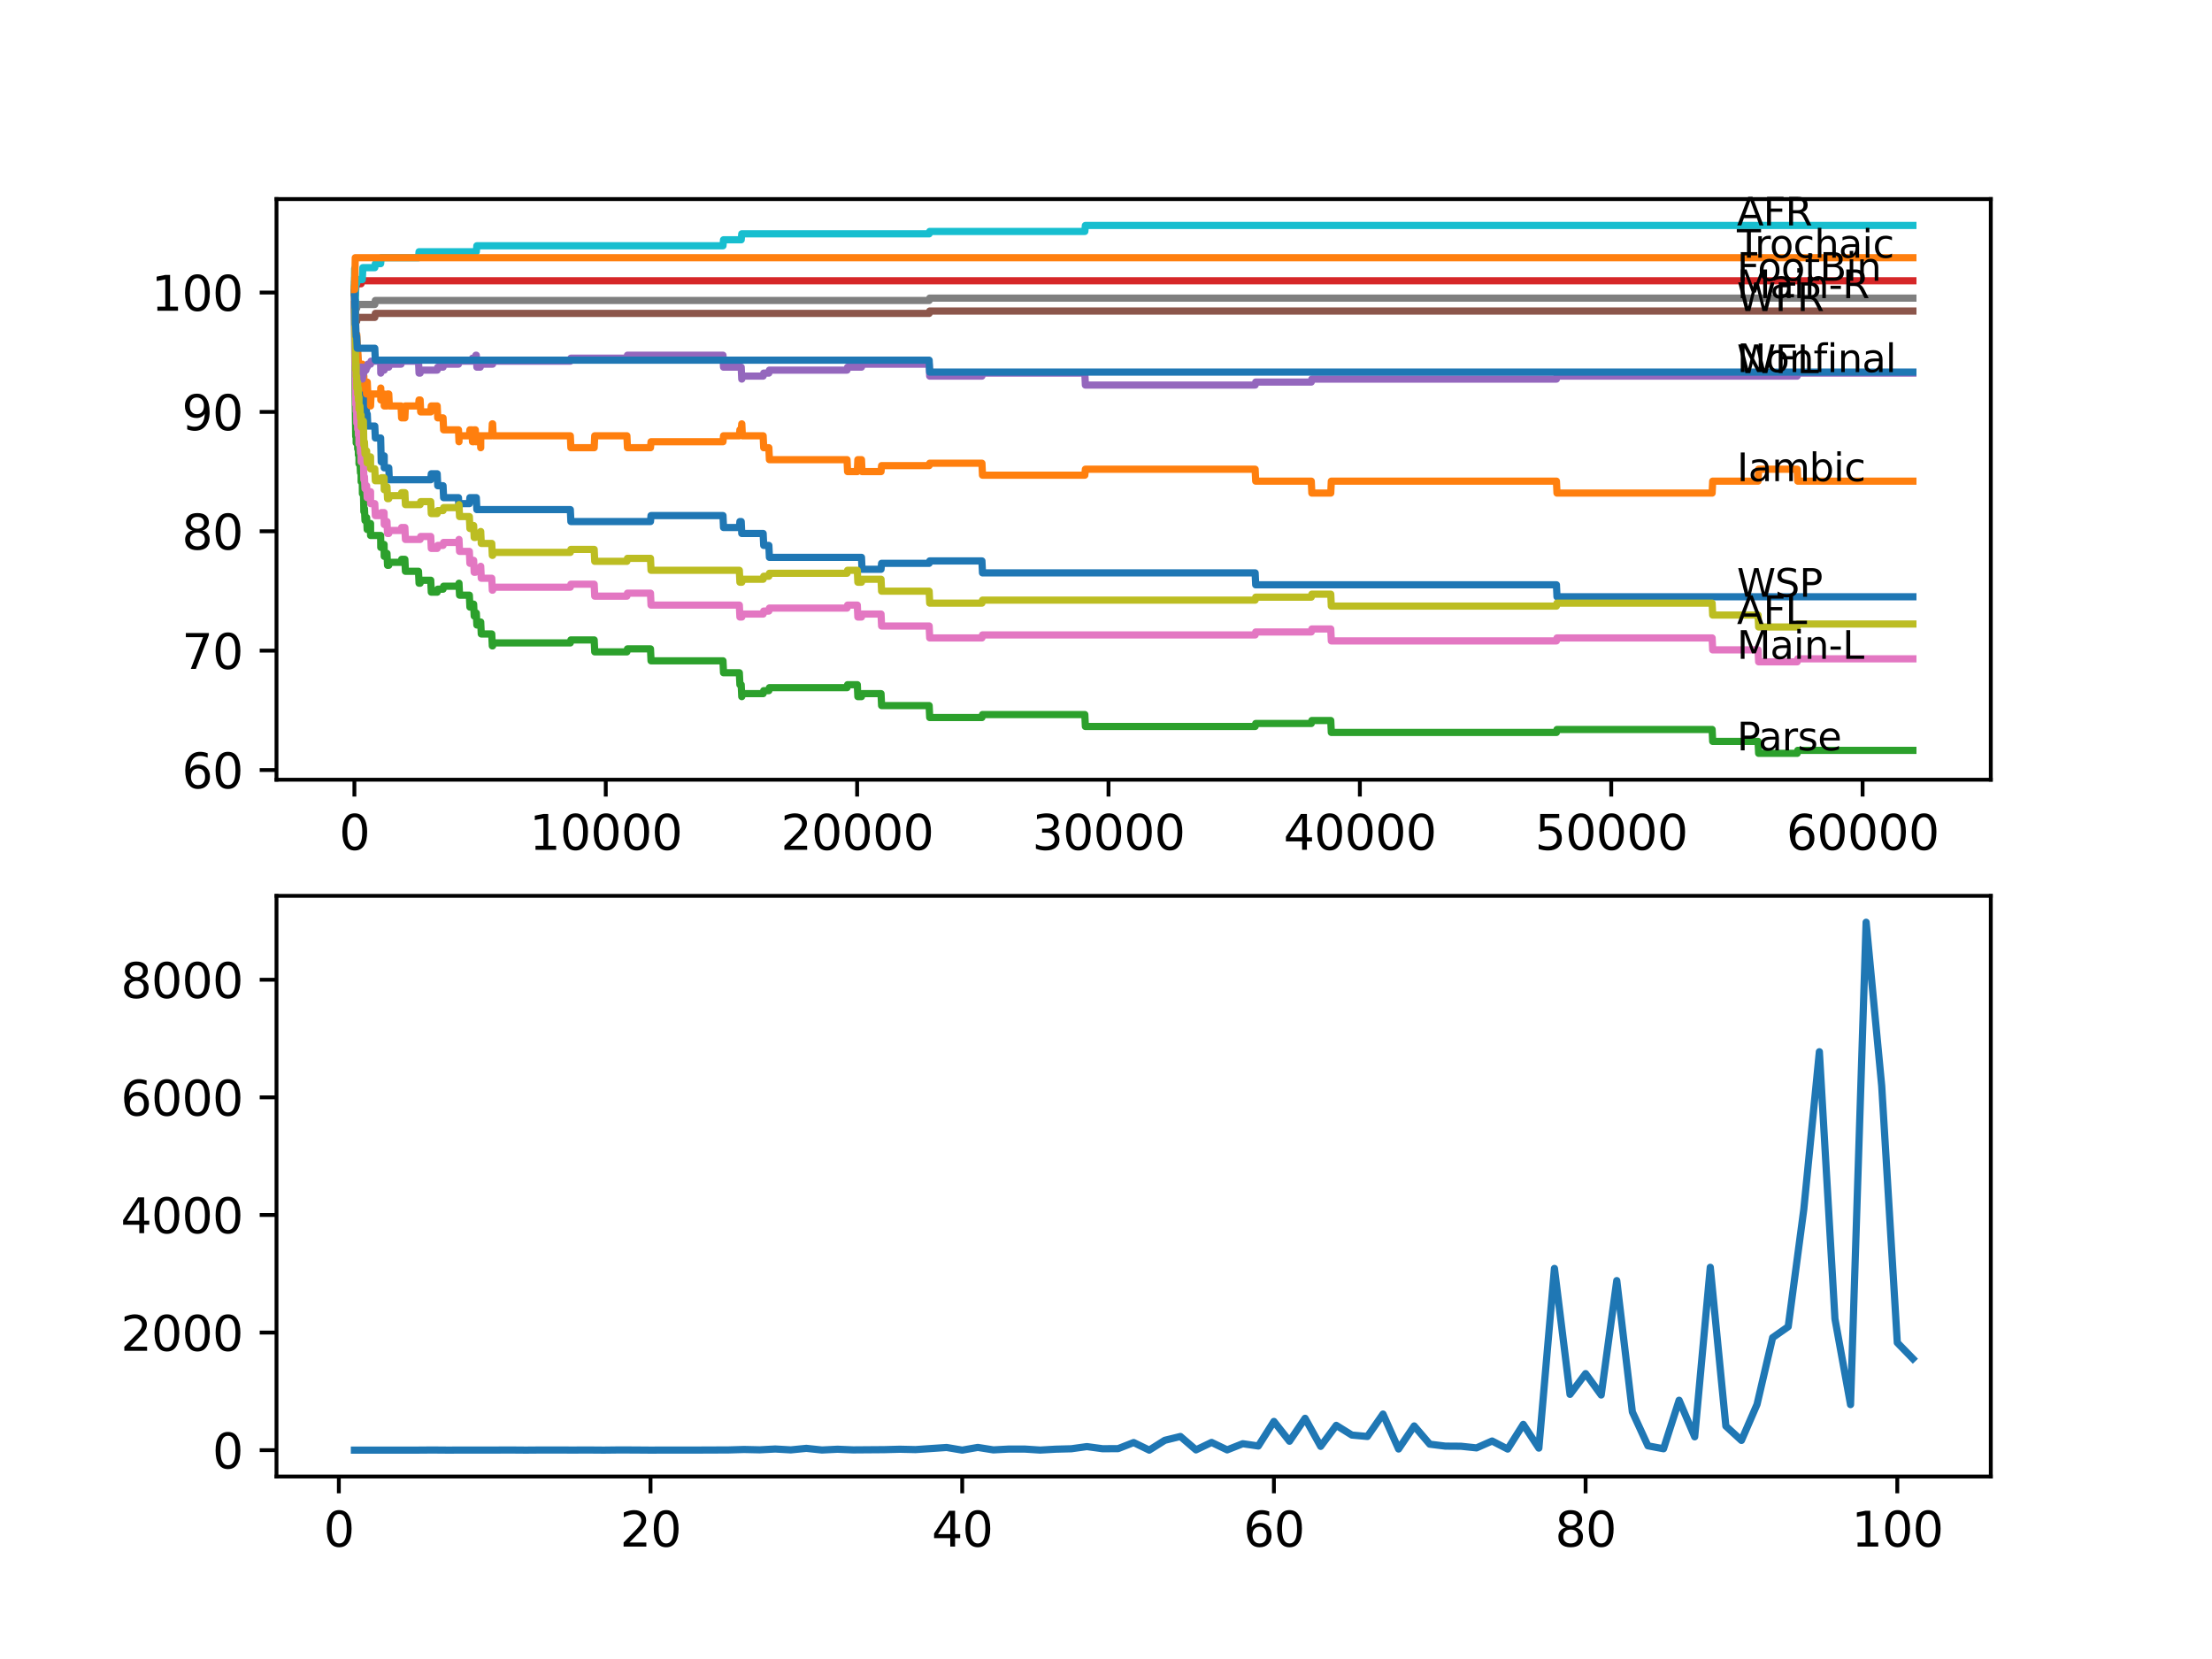<?xml version="1.0" encoding="utf-8" standalone="no"?>
<!DOCTYPE svg PUBLIC "-//W3C//DTD SVG 1.1//EN"
  "http://www.w3.org/Graphics/SVG/1.1/DTD/svg11.dtd">
<svg xmlns:xlink="http://www.w3.org/1999/xlink" width="460.8pt" height="345.6pt" viewBox="0 0 460.8 345.6" xmlns="http://www.w3.org/2000/svg" version="1.1">
 <defs>
  <style type="text/css">*{stroke-linejoin: round; stroke-linecap: butt}</style>
 </defs>
 <g id="figure_1">
  <g id="patch_1">
   <path d="M 0 345.6 
L 460.8 345.6 
L 460.8 0 
L 0 0 
z
" style="fill: #ffffff"/>
  </g>
  <g id="axes_1">
   <g id="patch_2">
    <path d="M 57.6 162.432 
L 414.72 162.432 
L 414.72 41.472 
L 57.6 41.472 
z
" style="fill: #ffffff"/>
   </g>
   <g id="matplotlib.axis_1">
    <g id="xtick_1">
     <g id="line2d_1">
      <defs>
       <path id="m75dd6806e8" d="M 0 0 
L 0 3.5 
" style="stroke: #000000; stroke-width: 0.8"/>
      </defs>
      <g>
       <use xlink:href="#m75dd6806e8" x="73.827" y="162.432" style="stroke: #000000; stroke-width: 0.8"/>
      </g>
     </g>
     <g id="text_1">
      <!-- 0 -->
      <g transform="translate(70.646 177.03)scale(0.1 -0.1)">
       <defs>
        <path id="DejaVuSans-30" d="M 2034 4250 
Q 1547 4250 1301 3770 
Q 1056 3291 1056 2328 
Q 1056 1369 1301 889 
Q 1547 409 2034 409 
Q 2525 409 2770 889 
Q 3016 1369 3016 2328 
Q 3016 3291 2770 3770 
Q 2525 4250 2034 4250 
z
M 2034 4750 
Q 2819 4750 3233 4129 
Q 3647 3509 3647 2328 
Q 3647 1150 3233 529 
Q 2819 -91 2034 -91 
Q 1250 -91 836 529 
Q 422 1150 422 2328 
Q 422 3509 836 4129 
Q 1250 4750 2034 4750 
z
" transform="scale(0.016)"/>
       </defs>
       <use xlink:href="#DejaVuSans-30"/>
      </g>
     </g>
    </g>
    <g id="xtick_2">
     <g id="line2d_2">
      <g>
       <use xlink:href="#m75dd6806e8" x="126.192" y="162.432" style="stroke: #000000; stroke-width: 0.8"/>
      </g>
     </g>
     <g id="text_2">
      <!-- 10000 -->
      <g transform="translate(110.286 177.03)scale(0.1 -0.1)">
       <defs>
        <path id="DejaVuSans-31" d="M 794 531 
L 1825 531 
L 1825 4091 
L 703 3866 
L 703 4441 
L 1819 4666 
L 2450 4666 
L 2450 531 
L 3481 531 
L 3481 0 
L 794 0 
L 794 531 
z
" transform="scale(0.016)"/>
       </defs>
       <use xlink:href="#DejaVuSans-31"/>
       <use xlink:href="#DejaVuSans-30" x="63.623"/>
       <use xlink:href="#DejaVuSans-30" x="127.246"/>
       <use xlink:href="#DejaVuSans-30" x="190.869"/>
       <use xlink:href="#DejaVuSans-30" x="254.492"/>
      </g>
     </g>
    </g>
    <g id="xtick_3">
     <g id="line2d_3">
      <g>
       <use xlink:href="#m75dd6806e8" x="178.556" y="162.432" style="stroke: #000000; stroke-width: 0.8"/>
      </g>
     </g>
     <g id="text_3">
      <!-- 20000 -->
      <g transform="translate(162.65 177.03)scale(0.1 -0.1)">
       <defs>
        <path id="DejaVuSans-32" d="M 1228 531 
L 3431 531 
L 3431 0 
L 469 0 
L 469 531 
Q 828 903 1448 1529 
Q 2069 2156 2228 2338 
Q 2531 2678 2651 2914 
Q 2772 3150 2772 3378 
Q 2772 3750 2511 3984 
Q 2250 4219 1831 4219 
Q 1534 4219 1204 4116 
Q 875 4013 500 3803 
L 500 4441 
Q 881 4594 1212 4672 
Q 1544 4750 1819 4750 
Q 2544 4750 2975 4387 
Q 3406 4025 3406 3419 
Q 3406 3131 3298 2873 
Q 3191 2616 2906 2266 
Q 2828 2175 2409 1742 
Q 1991 1309 1228 531 
z
" transform="scale(0.016)"/>
       </defs>
       <use xlink:href="#DejaVuSans-32"/>
       <use xlink:href="#DejaVuSans-30" x="63.623"/>
       <use xlink:href="#DejaVuSans-30" x="127.246"/>
       <use xlink:href="#DejaVuSans-30" x="190.869"/>
       <use xlink:href="#DejaVuSans-30" x="254.492"/>
      </g>
     </g>
    </g>
    <g id="xtick_4">
     <g id="line2d_4">
      <g>
       <use xlink:href="#m75dd6806e8" x="230.921" y="162.432" style="stroke: #000000; stroke-width: 0.8"/>
      </g>
     </g>
     <g id="text_4">
      <!-- 30000 -->
      <g transform="translate(215.015 177.03)scale(0.1 -0.1)">
       <defs>
        <path id="DejaVuSans-33" d="M 2597 2516 
Q 3050 2419 3304 2112 
Q 3559 1806 3559 1356 
Q 3559 666 3084 287 
Q 2609 -91 1734 -91 
Q 1441 -91 1130 -33 
Q 819 25 488 141 
L 488 750 
Q 750 597 1062 519 
Q 1375 441 1716 441 
Q 2309 441 2620 675 
Q 2931 909 2931 1356 
Q 2931 1769 2642 2001 
Q 2353 2234 1838 2234 
L 1294 2234 
L 1294 2753 
L 1863 2753 
Q 2328 2753 2575 2939 
Q 2822 3125 2822 3475 
Q 2822 3834 2567 4026 
Q 2313 4219 1838 4219 
Q 1578 4219 1281 4162 
Q 984 4106 628 3988 
L 628 4550 
Q 988 4650 1302 4700 
Q 1616 4750 1894 4750 
Q 2613 4750 3031 4423 
Q 3450 4097 3450 3541 
Q 3450 3153 3228 2886 
Q 3006 2619 2597 2516 
z
" transform="scale(0.016)"/>
       </defs>
       <use xlink:href="#DejaVuSans-33"/>
       <use xlink:href="#DejaVuSans-30" x="63.623"/>
       <use xlink:href="#DejaVuSans-30" x="127.246"/>
       <use xlink:href="#DejaVuSans-30" x="190.869"/>
       <use xlink:href="#DejaVuSans-30" x="254.492"/>
      </g>
     </g>
    </g>
    <g id="xtick_5">
     <g id="line2d_5">
      <g>
       <use xlink:href="#m75dd6806e8" x="283.285" y="162.432" style="stroke: #000000; stroke-width: 0.8"/>
      </g>
     </g>
     <g id="text_5">
      <!-- 40000 -->
      <g transform="translate(267.379 177.03)scale(0.1 -0.1)">
       <defs>
        <path id="DejaVuSans-34" d="M 2419 4116 
L 825 1625 
L 2419 1625 
L 2419 4116 
z
M 2253 4666 
L 3047 4666 
L 3047 1625 
L 3713 1625 
L 3713 1100 
L 3047 1100 
L 3047 0 
L 2419 0 
L 2419 1100 
L 313 1100 
L 313 1709 
L 2253 4666 
z
" transform="scale(0.016)"/>
       </defs>
       <use xlink:href="#DejaVuSans-34"/>
       <use xlink:href="#DejaVuSans-30" x="63.623"/>
       <use xlink:href="#DejaVuSans-30" x="127.246"/>
       <use xlink:href="#DejaVuSans-30" x="190.869"/>
       <use xlink:href="#DejaVuSans-30" x="254.492"/>
      </g>
     </g>
    </g>
    <g id="xtick_6">
     <g id="line2d_6">
      <g>
       <use xlink:href="#m75dd6806e8" x="335.65" y="162.432" style="stroke: #000000; stroke-width: 0.8"/>
      </g>
     </g>
     <g id="text_6">
      <!-- 50000 -->
      <g transform="translate(319.744 177.03)scale(0.1 -0.1)">
       <defs>
        <path id="DejaVuSans-35" d="M 691 4666 
L 3169 4666 
L 3169 4134 
L 1269 4134 
L 1269 2991 
Q 1406 3038 1543 3061 
Q 1681 3084 1819 3084 
Q 2600 3084 3056 2656 
Q 3513 2228 3513 1497 
Q 3513 744 3044 326 
Q 2575 -91 1722 -91 
Q 1428 -91 1123 -41 
Q 819 9 494 109 
L 494 744 
Q 775 591 1075 516 
Q 1375 441 1709 441 
Q 2250 441 2565 725 
Q 2881 1009 2881 1497 
Q 2881 1984 2565 2268 
Q 2250 2553 1709 2553 
Q 1456 2553 1204 2497 
Q 953 2441 691 2322 
L 691 4666 
z
" transform="scale(0.016)"/>
       </defs>
       <use xlink:href="#DejaVuSans-35"/>
       <use xlink:href="#DejaVuSans-30" x="63.623"/>
       <use xlink:href="#DejaVuSans-30" x="127.246"/>
       <use xlink:href="#DejaVuSans-30" x="190.869"/>
       <use xlink:href="#DejaVuSans-30" x="254.492"/>
      </g>
     </g>
    </g>
    <g id="xtick_7">
     <g id="line2d_7">
      <g>
       <use xlink:href="#m75dd6806e8" x="388.014" y="162.432" style="stroke: #000000; stroke-width: 0.8"/>
      </g>
     </g>
     <g id="text_7">
      <!-- 60000 -->
      <g transform="translate(372.108 177.03)scale(0.1 -0.1)">
       <defs>
        <path id="DejaVuSans-36" d="M 2113 2584 
Q 1688 2584 1439 2293 
Q 1191 2003 1191 1497 
Q 1191 994 1439 701 
Q 1688 409 2113 409 
Q 2538 409 2786 701 
Q 3034 994 3034 1497 
Q 3034 2003 2786 2293 
Q 2538 2584 2113 2584 
z
M 3366 4563 
L 3366 3988 
Q 3128 4100 2886 4159 
Q 2644 4219 2406 4219 
Q 1781 4219 1451 3797 
Q 1122 3375 1075 2522 
Q 1259 2794 1537 2939 
Q 1816 3084 2150 3084 
Q 2853 3084 3261 2657 
Q 3669 2231 3669 1497 
Q 3669 778 3244 343 
Q 2819 -91 2113 -91 
Q 1303 -91 875 529 
Q 447 1150 447 2328 
Q 447 3434 972 4092 
Q 1497 4750 2381 4750 
Q 2619 4750 2861 4703 
Q 3103 4656 3366 4563 
z
" transform="scale(0.016)"/>
       </defs>
       <use xlink:href="#DejaVuSans-36"/>
       <use xlink:href="#DejaVuSans-30" x="63.623"/>
       <use xlink:href="#DejaVuSans-30" x="127.246"/>
       <use xlink:href="#DejaVuSans-30" x="190.869"/>
       <use xlink:href="#DejaVuSans-30" x="254.492"/>
      </g>
     </g>
    </g>
   </g>
   <g id="matplotlib.axis_2">
    <g id="ytick_1">
     <g id="line2d_8">
      <defs>
       <path id="m0b09f6dbe3" d="M 0 0 
L -3.5 0 
" style="stroke: #000000; stroke-width: 0.8"/>
      </defs>
      <g>
       <use xlink:href="#m0b09f6dbe3" x="57.6" y="160.416" style="stroke: #000000; stroke-width: 0.8"/>
      </g>
     </g>
     <g id="text_8">
      <!-- 60 -->
      <g transform="translate(37.875 164.215)scale(0.1 -0.1)">
       <use xlink:href="#DejaVuSans-36"/>
       <use xlink:href="#DejaVuSans-30" x="63.623"/>
      </g>
     </g>
    </g>
    <g id="ytick_2">
     <g id="line2d_9">
      <g>
       <use xlink:href="#m0b09f6dbe3" x="57.6" y="135.546" style="stroke: #000000; stroke-width: 0.8"/>
      </g>
     </g>
     <g id="text_9">
      <!-- 70 -->
      <g transform="translate(37.875 139.345)scale(0.1 -0.1)">
       <defs>
        <path id="DejaVuSans-37" d="M 525 4666 
L 3525 4666 
L 3525 4397 
L 1831 0 
L 1172 0 
L 2766 4134 
L 525 4134 
L 525 4666 
z
" transform="scale(0.016)"/>
       </defs>
       <use xlink:href="#DejaVuSans-37"/>
       <use xlink:href="#DejaVuSans-30" x="63.623"/>
      </g>
     </g>
    </g>
    <g id="ytick_3">
     <g id="line2d_10">
      <g>
       <use xlink:href="#m0b09f6dbe3" x="57.6" y="110.677" style="stroke: #000000; stroke-width: 0.8"/>
      </g>
     </g>
     <g id="text_10">
      <!-- 80 -->
      <g transform="translate(37.875 114.476)scale(0.1 -0.1)">
       <defs>
        <path id="DejaVuSans-38" d="M 2034 2216 
Q 1584 2216 1326 1975 
Q 1069 1734 1069 1313 
Q 1069 891 1326 650 
Q 1584 409 2034 409 
Q 2484 409 2743 651 
Q 3003 894 3003 1313 
Q 3003 1734 2745 1975 
Q 2488 2216 2034 2216 
z
M 1403 2484 
Q 997 2584 770 2862 
Q 544 3141 544 3541 
Q 544 4100 942 4425 
Q 1341 4750 2034 4750 
Q 2731 4750 3128 4425 
Q 3525 4100 3525 3541 
Q 3525 3141 3298 2862 
Q 3072 2584 2669 2484 
Q 3125 2378 3379 2068 
Q 3634 1759 3634 1313 
Q 3634 634 3220 271 
Q 2806 -91 2034 -91 
Q 1263 -91 848 271 
Q 434 634 434 1313 
Q 434 1759 690 2068 
Q 947 2378 1403 2484 
z
M 1172 3481 
Q 1172 3119 1398 2916 
Q 1625 2713 2034 2713 
Q 2441 2713 2670 2916 
Q 2900 3119 2900 3481 
Q 2900 3844 2670 4047 
Q 2441 4250 2034 4250 
Q 1625 4250 1398 4047 
Q 1172 3844 1172 3481 
z
" transform="scale(0.016)"/>
       </defs>
       <use xlink:href="#DejaVuSans-38"/>
       <use xlink:href="#DejaVuSans-30" x="63.623"/>
      </g>
     </g>
    </g>
    <g id="ytick_4">
     <g id="line2d_11">
      <g>
       <use xlink:href="#m0b09f6dbe3" x="57.6" y="85.808" style="stroke: #000000; stroke-width: 0.8"/>
      </g>
     </g>
     <g id="text_11">
      <!-- 90 -->
      <g transform="translate(37.875 89.607)scale(0.1 -0.1)">
       <defs>
        <path id="DejaVuSans-39" d="M 703 97 
L 703 672 
Q 941 559 1184 500 
Q 1428 441 1663 441 
Q 2288 441 2617 861 
Q 2947 1281 2994 2138 
Q 2813 1869 2534 1725 
Q 2256 1581 1919 1581 
Q 1219 1581 811 2004 
Q 403 2428 403 3163 
Q 403 3881 828 4315 
Q 1253 4750 1959 4750 
Q 2769 4750 3195 4129 
Q 3622 3509 3622 2328 
Q 3622 1225 3098 567 
Q 2575 -91 1691 -91 
Q 1453 -91 1209 -44 
Q 966 3 703 97 
z
M 1959 2075 
Q 2384 2075 2632 2365 
Q 2881 2656 2881 3163 
Q 2881 3666 2632 3958 
Q 2384 4250 1959 4250 
Q 1534 4250 1286 3958 
Q 1038 3666 1038 3163 
Q 1038 2656 1286 2365 
Q 1534 2075 1959 2075 
z
" transform="scale(0.016)"/>
       </defs>
       <use xlink:href="#DejaVuSans-39"/>
       <use xlink:href="#DejaVuSans-30" x="63.623"/>
      </g>
     </g>
    </g>
    <g id="ytick_5">
     <g id="line2d_12">
      <g>
       <use xlink:href="#m0b09f6dbe3" x="57.6" y="60.938" style="stroke: #000000; stroke-width: 0.8"/>
      </g>
     </g>
     <g id="text_12">
      <!-- 100 -->
      <g transform="translate(31.512 64.738)scale(0.1 -0.1)">
       <use xlink:href="#DejaVuSans-31"/>
       <use xlink:href="#DejaVuSans-30" x="63.623"/>
       <use xlink:href="#DejaVuSans-30" x="127.246"/>
      </g>
     </g>
    </g>
   </g>
   <g id="line2d_13">
    <path d="M 73.833 60.938 
L 73.964 71.508 
L 73.969 71.508 
L 74.011 69.85 
L 74.016 72.337 
L 74.063 71.839 
L 74.1 74.326 
L 74.178 73.829 
L 74.487 73.829 
L 74.602 76.316 
L 74.697 76.316 
L 74.781 78.803 
L 74.807 77.559 
L 74.833 77.559 
L 74.948 80.046 
L 75.472 80.046 
L 75.592 85.02 
L 75.697 85.02 
L 75.796 82.533 
L 75.807 85.02 
L 75.922 85.02 
L 76.037 83.777 
L 76.241 83.777 
L 76.357 86.264 
L 76.509 86.264 
L 76.624 88.751 
L 78.074 88.751 
L 78.189 91.237 
L 79.294 91.237 
L 79.415 96.211 
L 80.012 96.211 
L 80.038 94.968 
L 80.043 97.455 
L 80.116 97.455 
L 80.986 97.455 
L 81.101 99.942 
L 89.731 99.942 
L 89.846 98.698 
L 91.076 98.698 
L 91.192 101.185 
L 92.296 101.185 
L 92.412 103.672 
L 95.512 103.672 
L 95.616 106.159 
L 95.622 104.916 
L 97.774 104.916 
L 97.889 103.672 
L 99.224 103.672 
L 99.339 106.159 
L 118.809 106.159 
L 118.924 108.646 
L 135.508 108.646 
L 135.623 107.403 
L 150.61 107.403 
L 150.725 109.889 
L 154.018 109.889 
L 154.134 108.646 
L 154.406 108.646 
L 154.521 111.133 
L 158.977 111.133 
L 159.093 113.62 
L 160.166 113.62 
L 160.281 116.107 
L 179.462 116.107 
L 179.578 118.594 
L 183.536 118.594 
L 183.652 117.35 
L 193.559 117.35 
L 193.674 116.853 
L 204.555 116.853 
L 204.671 119.34 
L 261.47 119.34 
L 261.586 121.827 
L 324.234 121.827 
L 324.35 124.314 
L 398.487 124.314 
L 398.487 124.314 
" clip-path="url(#p35d073f933)" style="fill: none; stroke: #1f77b4; stroke-width: 1.5; stroke-linecap: square"/>
   </g>
   <g id="line2d_14">
    <path d="M 73.833 60.938 
L 73.838 60.938 
L 73.885 57.83 
L 73.932 62.804 
L 73.943 62.804 
L 74.063 67.777 
L 74.079 67.777 
L 74.1 67.156 
L 74.105 69.643 
L 74.163 69.643 
L 74.194 72.13 
L 74.273 69.643 
L 74.325 69.643 
L 74.44 72.13 
L 74.487 72.13 
L 74.602 74.617 
L 74.613 74.617 
L 74.728 77.103 
L 74.781 77.103 
L 74.833 75.86 
L 74.838 78.347 
L 74.885 78.347 
L 74.98 78.347 
L 75.095 75.86 
L 75.22 75.86 
L 75.226 78.347 
L 75.33 75.86 
L 75.498 75.86 
L 75.618 80.834 
L 75.697 80.834 
L 75.796 78.347 
L 75.807 80.834 
L 75.922 80.834 
L 76.037 79.59 
L 76.241 79.59 
L 76.357 82.077 
L 76.372 82.077 
L 76.488 79.59 
L 76.509 79.59 
L 76.624 82.077 
L 77.189 82.077 
L 77.195 84.564 
L 77.299 82.077 
L 79.294 82.077 
L 79.321 80.834 
L 79.326 83.321 
L 79.399 83.321 
L 80.012 83.321 
L 80.038 82.077 
L 80.043 84.564 
L 80.116 84.564 
L 80.614 84.564 
L 80.729 82.077 
L 80.986 82.077 
L 81.101 84.564 
L 83.546 84.564 
L 83.662 87.051 
L 84.342 87.051 
L 84.457 84.564 
L 87.18 84.564 
L 87.296 83.321 
L 87.521 83.321 
L 87.636 85.808 
L 89.731 85.808 
L 89.846 84.564 
L 91.076 84.564 
L 91.192 87.051 
L 92.296 87.051 
L 92.412 89.538 
L 95.512 89.538 
L 95.616 92.025 
L 95.622 90.782 
L 97.774 90.782 
L 97.889 89.538 
L 98.308 89.538 
L 98.423 92.025 
L 98.669 92.025 
L 98.784 89.538 
L 99.02 89.538 
L 99.135 92.025 
L 99.224 92.025 
L 99.339 90.782 
L 100.041 90.782 
L 100.141 93.268 
L 100.151 90.782 
L 102.439 90.782 
L 102.555 88.295 
L 102.623 88.295 
L 102.738 90.782 
L 118.809 90.782 
L 118.924 93.268 
L 123.778 93.268 
L 123.893 90.782 
L 130.596 90.782 
L 130.711 93.268 
L 135.508 93.268 
L 135.623 92.025 
L 150.61 92.025 
L 150.725 90.782 
L 154.018 90.782 
L 154.134 89.538 
L 154.406 89.538 
L 154.521 88.295 
L 154.532 88.295 
L 154.647 90.782 
L 158.977 90.782 
L 159.093 93.268 
L 160.166 93.268 
L 160.281 95.755 
L 176.451 95.755 
L 176.567 98.242 
L 178.593 98.242 
L 178.708 95.755 
L 179.462 95.755 
L 179.578 98.242 
L 183.536 98.242 
L 183.652 96.999 
L 193.559 96.999 
L 193.674 96.501 
L 204.555 96.501 
L 204.671 98.988 
L 225.988 98.988 
L 226.103 97.745 
L 261.47 97.745 
L 261.586 100.232 
L 273.163 100.232 
L 273.279 102.719 
L 277.222 102.719 
L 277.337 100.232 
L 324.234 100.232 
L 324.35 102.719 
L 356.669 102.719 
L 356.784 100.232 
L 366.241 100.232 
L 366.356 97.745 
L 374.389 97.745 
L 374.504 100.232 
L 398.487 100.232 
L 398.487 100.232 
" clip-path="url(#p35d073f933)" style="fill: none; stroke: #ff7f0e; stroke-width: 1.5; stroke-linecap: square"/>
   </g>
   <g id="line2d_15">
    <path d="M 73.833 63.425 
L 73.979 82.699 
L 73.985 82.699 
L 74.1 90.906 
L 74.11 90.409 
L 74.163 90.409 
L 74.194 89.787 
L 74.199 92.274 
L 74.257 92.274 
L 74.325 92.274 
L 74.44 91.652 
L 74.487 91.652 
L 74.503 91.03 
L 74.508 93.517 
L 74.582 93.517 
L 74.587 93.517 
L 74.65 92.274 
L 74.655 94.761 
L 74.686 94.761 
L 74.697 94.761 
L 74.781 94.139 
L 74.786 96.626 
L 74.791 96.626 
L 74.833 96.626 
L 74.948 96.004 
L 74.98 96.004 
L 75.095 98.491 
L 75.22 98.491 
L 75.226 97.869 
L 75.231 100.356 
L 75.315 100.356 
L 75.472 100.356 
L 75.498 102.843 
L 75.582 102.221 
L 75.597 102.221 
L 75.697 101.6 
L 75.796 106.574 
L 75.812 105.952 
L 75.922 105.952 
L 76.037 108.439 
L 76.241 108.439 
L 76.357 107.817 
L 76.372 107.817 
L 76.488 110.304 
L 76.509 110.304 
L 76.624 109.682 
L 77.189 109.682 
L 77.195 109.06 
L 77.2 111.547 
L 77.284 111.547 
L 79.294 111.547 
L 79.321 114.034 
L 79.404 113.413 
L 80.012 113.413 
L 80.038 115.9 
L 80.122 115.278 
L 80.614 115.278 
L 80.729 117.765 
L 80.986 117.765 
L 81.101 117.143 
L 83.546 117.143 
L 83.662 116.521 
L 84.342 116.521 
L 84.457 119.008 
L 87.18 119.008 
L 87.296 121.495 
L 87.521 121.495 
L 87.636 120.873 
L 89.731 120.873 
L 89.846 123.36 
L 91.076 123.36 
L 91.192 122.739 
L 92.296 122.739 
L 92.412 122.117 
L 95.512 122.117 
L 95.616 121.495 
L 95.732 123.982 
L 97.774 123.982 
L 97.889 126.469 
L 98.308 126.469 
L 98.423 125.847 
L 98.669 125.847 
L 98.784 128.334 
L 99.02 128.334 
L 99.135 127.712 
L 99.224 127.712 
L 99.339 130.199 
L 100.041 130.199 
L 100.141 129.578 
L 100.256 132.065 
L 102.439 132.065 
L 102.555 134.551 
L 102.623 134.551 
L 102.738 133.93 
L 118.809 133.93 
L 118.924 133.308 
L 123.778 133.308 
L 123.893 135.795 
L 130.596 135.795 
L 130.711 135.173 
L 135.508 135.173 
L 135.623 137.66 
L 150.61 137.66 
L 150.725 140.147 
L 154.018 140.147 
L 154.134 142.634 
L 154.406 142.634 
L 154.521 145.121 
L 154.532 145.121 
L 154.647 144.499 
L 158.977 144.499 
L 159.093 143.877 
L 160.166 143.877 
L 160.281 143.256 
L 176.451 143.256 
L 176.567 142.634 
L 178.593 142.634 
L 178.708 145.121 
L 179.462 145.121 
L 179.578 144.499 
L 183.536 144.499 
L 183.652 146.986 
L 193.559 146.986 
L 193.674 149.473 
L 204.555 149.473 
L 204.671 148.851 
L 225.988 148.851 
L 226.103 151.338 
L 261.47 151.338 
L 261.586 150.716 
L 273.163 150.716 
L 273.279 150.095 
L 277.222 150.095 
L 277.337 152.582 
L 324.234 152.582 
L 324.35 151.96 
L 356.669 151.96 
L 356.784 154.447 
L 366.241 154.447 
L 366.356 156.934 
L 374.389 156.934 
L 374.504 156.312 
L 398.487 156.312 
L 398.487 156.312 
" clip-path="url(#p35d073f933)" style="fill: none; stroke: #2ca02c; stroke-width: 1.5; stroke-linecap: square"/>
   </g>
   <g id="line2d_16">
    <path d="M 73.833 60.317 
L 73.896 59.488 
L 73.901 61.975 
L 73.932 61.353 
L 74.026 61.353 
L 74.152 59.736 
L 74.163 59.736 
L 74.278 59.115 
L 75.22 59.115 
L 75.336 58.493 
L 398.487 58.493 
L 398.487 58.493 
" clip-path="url(#p35d073f933)" style="fill: none; stroke: #d62728; stroke-width: 1.5; stroke-linecap: square"/>
   </g>
   <g id="line2d_17">
    <path d="M 73.833 63.425 
L 73.964 73.373 
L 73.99 73.373 
L 74.11 80.212 
L 74.325 80.212 
L 74.44 79.59 
L 74.487 79.59 
L 74.608 78.347 
L 74.613 78.347 
L 74.733 77.103 
L 74.833 77.103 
L 74.948 76.482 
L 75.472 76.482 
L 75.498 78.969 
L 75.582 78.347 
L 75.597 78.347 
L 75.713 77.725 
L 75.796 77.725 
L 75.912 77.103 
L 76.241 77.103 
L 76.357 76.482 
L 76.509 76.482 
L 76.624 75.86 
L 77.189 75.86 
L 77.304 75.238 
L 79.294 75.238 
L 79.321 77.725 
L 79.404 77.103 
L 80.038 77.103 
L 80.153 76.482 
L 80.986 76.482 
L 81.101 75.86 
L 83.546 75.86 
L 83.662 75.238 
L 87.18 75.238 
L 87.296 77.725 
L 87.521 77.725 
L 87.636 77.103 
L 91.076 77.103 
L 91.192 76.482 
L 92.296 76.482 
L 92.412 75.86 
L 95.512 75.86 
L 95.627 75.238 
L 98.308 75.238 
L 98.423 74.617 
L 99.02 74.617 
L 99.135 73.995 
L 99.224 73.995 
L 99.339 76.482 
L 100.041 76.482 
L 100.156 75.86 
L 102.623 75.86 
L 102.738 75.238 
L 118.809 75.238 
L 118.924 74.617 
L 130.596 74.617 
L 130.711 73.995 
L 150.61 73.995 
L 150.725 76.482 
L 154.406 76.482 
L 154.521 78.969 
L 154.532 78.969 
L 154.647 78.347 
L 158.977 78.347 
L 159.093 77.725 
L 160.166 77.725 
L 160.281 77.103 
L 176.451 77.103 
L 176.567 76.482 
L 179.462 76.482 
L 179.578 75.86 
L 193.559 75.86 
L 193.674 78.347 
L 204.555 78.347 
L 204.671 77.725 
L 225.988 77.725 
L 226.103 80.212 
L 261.47 80.212 
L 261.586 79.59 
L 273.163 79.59 
L 273.279 78.969 
L 324.234 78.969 
L 324.35 78.347 
L 374.389 78.347 
L 374.504 77.725 
L 398.487 77.725 
L 398.487 77.725 
" clip-path="url(#p35d073f933)" style="fill: none; stroke: #9467bd; stroke-width: 1.5; stroke-linecap: square"/>
   </g>
   <g id="line2d_18">
    <path d="M 73.833 60.938 
L 73.854 60.938 
L 73.875 60.109 
L 73.911 65.083 
L 73.943 64.254 
L 73.969 64.254 
L 73.99 69.228 
L 74.084 66.948 
L 74.299 66.948 
L 74.414 66.12 
L 78.074 66.12 
L 78.189 65.291 
L 193.559 65.291 
L 193.674 64.793 
L 398.487 64.793 
L 398.487 64.793 
" clip-path="url(#p35d073f933)" style="fill: none; stroke: #8c564b; stroke-width: 1.5; stroke-linecap: square"/>
   </g>
   <g id="line2d_19">
    <path d="M 73.833 60.938 
L 73.838 60.938 
L 73.979 76.067 
L 73.99 76.067 
L 74.1 84.274 
L 74.115 83.777 
L 74.163 83.777 
L 74.194 83.155 
L 74.199 85.642 
L 74.257 85.642 
L 74.299 85.642 
L 74.325 88.129 
L 74.409 87.507 
L 74.487 87.507 
L 74.503 86.885 
L 74.508 89.372 
L 74.582 89.372 
L 74.587 89.372 
L 74.65 88.129 
L 74.655 90.616 
L 74.686 90.616 
L 74.697 90.616 
L 74.781 89.994 
L 74.786 92.481 
L 74.791 92.481 
L 74.833 92.481 
L 74.948 91.859 
L 74.98 91.859 
L 75.095 94.346 
L 75.22 94.346 
L 75.226 93.724 
L 75.231 96.211 
L 75.315 96.211 
L 75.498 96.211 
L 75.618 94.968 
L 75.697 94.968 
L 75.796 99.942 
L 75.812 99.32 
L 75.922 99.32 
L 76.037 101.807 
L 76.241 101.807 
L 76.357 101.185 
L 76.372 101.185 
L 76.488 103.672 
L 76.509 103.672 
L 76.624 103.05 
L 77.189 103.05 
L 77.195 102.429 
L 77.2 104.916 
L 77.284 104.916 
L 78.074 104.916 
L 78.189 107.403 
L 79.321 107.403 
L 79.436 106.781 
L 80.012 106.781 
L 80.038 109.268 
L 80.122 108.646 
L 80.614 108.646 
L 80.729 111.133 
L 80.986 111.133 
L 81.101 110.511 
L 83.546 110.511 
L 83.662 109.889 
L 84.342 109.889 
L 84.457 112.376 
L 87.521 112.376 
L 87.636 111.755 
L 89.731 111.755 
L 89.846 114.242 
L 91.076 114.242 
L 91.192 113.62 
L 92.296 113.62 
L 92.412 112.998 
L 95.512 112.998 
L 95.616 112.376 
L 95.732 114.863 
L 97.774 114.863 
L 97.889 117.35 
L 98.308 117.35 
L 98.423 116.728 
L 98.669 116.728 
L 98.784 119.215 
L 99.02 119.215 
L 99.135 118.594 
L 100.041 118.594 
L 100.141 117.972 
L 100.256 120.459 
L 102.439 120.459 
L 102.555 122.946 
L 102.623 122.946 
L 102.738 122.324 
L 118.809 122.324 
L 118.924 121.702 
L 123.778 121.702 
L 123.893 124.189 
L 130.596 124.189 
L 130.711 123.568 
L 135.508 123.568 
L 135.623 126.054 
L 154.018 126.054 
L 154.134 128.541 
L 154.532 128.541 
L 154.647 127.92 
L 158.977 127.92 
L 159.093 127.298 
L 160.166 127.298 
L 160.281 126.676 
L 176.451 126.676 
L 176.567 126.054 
L 178.593 126.054 
L 178.708 128.541 
L 179.462 128.541 
L 179.578 127.92 
L 183.536 127.92 
L 183.652 130.407 
L 193.559 130.407 
L 193.674 132.894 
L 204.555 132.894 
L 204.671 132.272 
L 261.47 132.272 
L 261.586 131.65 
L 273.163 131.65 
L 273.279 131.028 
L 277.222 131.028 
L 277.337 133.515 
L 324.234 133.515 
L 324.35 132.894 
L 356.669 132.894 
L 356.784 135.38 
L 366.241 135.38 
L 366.356 137.867 
L 374.389 137.867 
L 374.504 137.246 
L 398.487 137.246 
L 398.487 137.246 
" clip-path="url(#p35d073f933)" style="fill: none; stroke: #e377c2; stroke-width: 1.5; stroke-linecap: square"/>
   </g>
   <g id="line2d_20">
    <path d="M 73.833 60.938 
L 73.838 60.938 
L 73.875 58.659 
L 73.911 62.389 
L 73.943 61.56 
L 73.969 61.56 
L 73.99 66.534 
L 74.084 64.254 
L 74.299 64.254 
L 74.414 63.425 
L 78.074 63.425 
L 78.189 62.596 
L 193.559 62.596 
L 193.674 62.099 
L 398.487 62.099 
L 398.487 62.099 
" clip-path="url(#p35d073f933)" style="fill: none; stroke: #7f7f7f; stroke-width: 1.5; stroke-linecap: square"/>
   </g>
   <g id="line2d_21">
    <path d="M 73.833 60.317 
L 73.838 59.488 
L 73.901 65.291 
L 73.917 64.462 
L 73.922 64.462 
L 74.053 75.155 
L 74.079 74.534 
L 74.084 77.021 
L 74.152 76.523 
L 74.163 76.523 
L 74.194 75.901 
L 74.199 78.388 
L 74.257 78.388 
L 74.299 78.388 
L 74.325 80.875 
L 74.409 80.254 
L 74.487 80.254 
L 74.503 79.632 
L 74.508 82.119 
L 74.582 82.119 
L 74.587 82.119 
L 74.65 80.875 
L 74.655 83.362 
L 74.686 83.362 
L 74.697 83.362 
L 74.781 82.74 
L 74.786 85.227 
L 74.791 85.227 
L 74.833 85.227 
L 74.948 84.606 
L 74.98 84.606 
L 75.095 87.093 
L 75.22 87.093 
L 75.226 86.471 
L 75.231 88.958 
L 75.315 88.958 
L 75.498 88.958 
L 75.618 87.714 
L 75.697 87.714 
L 75.796 92.688 
L 75.812 92.066 
L 75.922 92.066 
L 76.037 94.553 
L 76.241 94.553 
L 76.357 93.932 
L 76.372 93.932 
L 76.488 96.419 
L 76.509 96.419 
L 76.624 95.797 
L 77.189 95.797 
L 77.195 95.175 
L 77.2 97.662 
L 77.284 97.662 
L 78.074 97.662 
L 78.189 100.149 
L 79.321 100.149 
L 79.436 99.527 
L 80.012 99.527 
L 80.038 102.014 
L 80.122 101.392 
L 80.614 101.392 
L 80.729 103.879 
L 80.986 103.879 
L 81.101 103.258 
L 83.546 103.258 
L 83.662 102.636 
L 84.342 102.636 
L 84.457 105.123 
L 87.521 105.123 
L 87.636 104.501 
L 89.731 104.501 
L 89.846 106.988 
L 91.076 106.988 
L 91.192 106.366 
L 92.296 106.366 
L 92.412 105.745 
L 95.512 105.745 
L 95.616 105.123 
L 95.732 107.61 
L 97.774 107.61 
L 97.889 110.097 
L 98.308 110.097 
L 98.423 109.475 
L 98.669 109.475 
L 98.784 111.962 
L 99.02 111.962 
L 99.135 111.34 
L 100.041 111.34 
L 100.141 110.718 
L 100.256 113.205 
L 102.439 113.205 
L 102.555 115.692 
L 102.623 115.692 
L 102.738 115.071 
L 118.809 115.071 
L 118.924 114.449 
L 123.778 114.449 
L 123.893 116.936 
L 130.596 116.936 
L 130.711 116.314 
L 135.508 116.314 
L 135.623 118.801 
L 154.018 118.801 
L 154.134 121.288 
L 154.532 121.288 
L 154.647 120.666 
L 158.977 120.666 
L 159.093 120.044 
L 160.166 120.044 
L 160.281 119.423 
L 176.451 119.423 
L 176.567 118.801 
L 178.593 118.801 
L 178.708 121.288 
L 179.462 121.288 
L 179.578 120.666 
L 183.536 120.666 
L 183.652 123.153 
L 193.559 123.153 
L 193.674 125.64 
L 204.555 125.64 
L 204.671 125.018 
L 261.47 125.018 
L 261.586 124.397 
L 273.163 124.397 
L 273.279 123.775 
L 277.222 123.775 
L 277.337 126.262 
L 324.234 126.262 
L 324.35 125.64 
L 356.669 125.64 
L 356.784 128.127 
L 366.241 128.127 
L 366.356 130.614 
L 374.389 130.614 
L 374.504 129.992 
L 398.487 129.992 
L 398.487 129.992 
" clip-path="url(#p35d073f933)" style="fill: none; stroke: #bcbd22; stroke-width: 1.5; stroke-linecap: square"/>
   </g>
   <g id="line2d_22">
    <path d="M 73.833 60.317 
L 73.875 55.965 
L 73.948 58.866 
L 73.969 58.866 
L 73.99 63.84 
L 74.079 59.695 
L 74.194 59.073 
L 74.299 59.073 
L 74.414 58.244 
L 75.472 58.244 
L 75.587 55.757 
L 78.074 55.757 
L 78.189 54.928 
L 79.294 54.928 
L 79.41 53.685 
L 87.18 53.685 
L 87.296 52.441 
L 99.224 52.441 
L 99.339 51.198 
L 150.61 51.198 
L 150.725 49.954 
L 154.406 49.954 
L 154.521 48.711 
L 193.559 48.711 
L 193.674 48.214 
L 225.988 48.214 
L 226.103 46.97 
L 398.487 46.97 
L 398.487 46.97 
" clip-path="url(#p35d073f933)" style="fill: none; stroke: #17becf; stroke-width: 1.5; stroke-linecap: square"/>
   </g>
   <g id="line2d_23">
    <path d="M 73.833 60.938 
L 73.854 60.938 
L 73.969 64.254 
L 73.99 62.596 
L 74.016 67.57 
L 74.058 67.57 
L 74.079 67.57 
L 74.194 70.057 
L 74.299 70.057 
L 74.414 72.544 
L 78.074 72.544 
L 78.189 75.031 
L 193.559 75.031 
L 193.674 77.518 
L 398.487 77.518 
L 398.487 77.518 
" clip-path="url(#p35d073f933)" style="fill: none; stroke: #1f77b4; stroke-width: 1.5; stroke-linecap: square"/>
   </g>
   <g id="line2d_24">
    <path d="M 73.833 60.317 
L 73.885 60.317 
L 74.006 53.685 
L 398.487 53.685 
L 398.487 53.685 
" clip-path="url(#p35d073f933)" style="fill: none; stroke: #ff7f0e; stroke-width: 1.5; stroke-linecap: square"/>
   </g>
   <g id="patch_3">
    <path d="M 57.6 162.432 
L 57.6 41.472 
" style="fill: none; stroke: #000000; stroke-width: 0.8; stroke-linejoin: miter; stroke-linecap: square"/>
   </g>
   <g id="patch_4">
    <path d="M 414.72 162.432 
L 414.72 41.472 
" style="fill: none; stroke: #000000; stroke-width: 0.8; stroke-linejoin: miter; stroke-linecap: square"/>
   </g>
   <g id="patch_5">
    <path d="M 57.6 162.432 
L 414.72 162.432 
" style="fill: none; stroke: #000000; stroke-width: 0.8; stroke-linejoin: miter; stroke-linecap: square"/>
   </g>
   <g id="patch_6">
    <path d="M 57.6 41.472 
L 414.72 41.472 
" style="fill: none; stroke: #000000; stroke-width: 0.8; stroke-linejoin: miter; stroke-linecap: square"/>
   </g>
   <g id="text_13">
    <!-- WSP -->
    <g transform="translate(361.832 124.314)scale(0.08 -0.08)">
     <defs>
      <path id="DejaVuSans-57" d="M 213 4666 
L 850 4666 
L 1831 722 
L 2809 4666 
L 3519 4666 
L 4500 722 
L 5478 4666 
L 6119 4666 
L 4947 0 
L 4153 0 
L 3169 4050 
L 2175 0 
L 1381 0 
L 213 4666 
z
" transform="scale(0.016)"/>
      <path id="DejaVuSans-53" d="M 3425 4513 
L 3425 3897 
Q 3066 4069 2747 4153 
Q 2428 4238 2131 4238 
Q 1616 4238 1336 4038 
Q 1056 3838 1056 3469 
Q 1056 3159 1242 3001 
Q 1428 2844 1947 2747 
L 2328 2669 
Q 3034 2534 3370 2195 
Q 3706 1856 3706 1288 
Q 3706 609 3251 259 
Q 2797 -91 1919 -91 
Q 1588 -91 1214 -16 
Q 841 59 441 206 
L 441 856 
Q 825 641 1194 531 
Q 1563 422 1919 422 
Q 2459 422 2753 634 
Q 3047 847 3047 1241 
Q 3047 1584 2836 1778 
Q 2625 1972 2144 2069 
L 1759 2144 
Q 1053 2284 737 2584 
Q 422 2884 422 3419 
Q 422 4038 858 4394 
Q 1294 4750 2059 4750 
Q 2388 4750 2728 4690 
Q 3069 4631 3425 4513 
z
" transform="scale(0.016)"/>
      <path id="DejaVuSans-50" d="M 1259 4147 
L 1259 2394 
L 2053 2394 
Q 2494 2394 2734 2622 
Q 2975 2850 2975 3272 
Q 2975 3691 2734 3919 
Q 2494 4147 2053 4147 
L 1259 4147 
z
M 628 4666 
L 2053 4666 
Q 2838 4666 3239 4311 
Q 3641 3956 3641 3272 
Q 3641 2581 3239 2228 
Q 2838 1875 2053 1875 
L 1259 1875 
L 1259 0 
L 628 0 
L 628 4666 
z
" transform="scale(0.016)"/>
     </defs>
     <use xlink:href="#DejaVuSans-57"/>
     <use xlink:href="#DejaVuSans-53" x="98.877"/>
     <use xlink:href="#DejaVuSans-50" x="162.354"/>
    </g>
   </g>
   <g id="text_14">
    <!-- Iambic -->
    <g transform="translate(361.832 100.232)scale(0.08 -0.08)">
     <defs>
      <path id="DejaVuSans-49" d="M 628 4666 
L 1259 4666 
L 1259 0 
L 628 0 
L 628 4666 
z
" transform="scale(0.016)"/>
      <path id="DejaVuSans-61" d="M 2194 1759 
Q 1497 1759 1228 1600 
Q 959 1441 959 1056 
Q 959 750 1161 570 
Q 1363 391 1709 391 
Q 2188 391 2477 730 
Q 2766 1069 2766 1631 
L 2766 1759 
L 2194 1759 
z
M 3341 1997 
L 3341 0 
L 2766 0 
L 2766 531 
Q 2569 213 2275 61 
Q 1981 -91 1556 -91 
Q 1019 -91 701 211 
Q 384 513 384 1019 
Q 384 1609 779 1909 
Q 1175 2209 1959 2209 
L 2766 2209 
L 2766 2266 
Q 2766 2663 2505 2880 
Q 2244 3097 1772 3097 
Q 1472 3097 1187 3025 
Q 903 2953 641 2809 
L 641 3341 
Q 956 3463 1253 3523 
Q 1550 3584 1831 3584 
Q 2591 3584 2966 3190 
Q 3341 2797 3341 1997 
z
" transform="scale(0.016)"/>
      <path id="DejaVuSans-6d" d="M 3328 2828 
Q 3544 3216 3844 3400 
Q 4144 3584 4550 3584 
Q 5097 3584 5394 3201 
Q 5691 2819 5691 2113 
L 5691 0 
L 5113 0 
L 5113 2094 
Q 5113 2597 4934 2840 
Q 4756 3084 4391 3084 
Q 3944 3084 3684 2787 
Q 3425 2491 3425 1978 
L 3425 0 
L 2847 0 
L 2847 2094 
Q 2847 2600 2669 2842 
Q 2491 3084 2119 3084 
Q 1678 3084 1418 2786 
Q 1159 2488 1159 1978 
L 1159 0 
L 581 0 
L 581 3500 
L 1159 3500 
L 1159 2956 
Q 1356 3278 1631 3431 
Q 1906 3584 2284 3584 
Q 2666 3584 2933 3390 
Q 3200 3197 3328 2828 
z
" transform="scale(0.016)"/>
      <path id="DejaVuSans-62" d="M 3116 1747 
Q 3116 2381 2855 2742 
Q 2594 3103 2138 3103 
Q 1681 3103 1420 2742 
Q 1159 2381 1159 1747 
Q 1159 1113 1420 752 
Q 1681 391 2138 391 
Q 2594 391 2855 752 
Q 3116 1113 3116 1747 
z
M 1159 2969 
Q 1341 3281 1617 3432 
Q 1894 3584 2278 3584 
Q 2916 3584 3314 3078 
Q 3713 2572 3713 1747 
Q 3713 922 3314 415 
Q 2916 -91 2278 -91 
Q 1894 -91 1617 61 
Q 1341 213 1159 525 
L 1159 0 
L 581 0 
L 581 4863 
L 1159 4863 
L 1159 2969 
z
" transform="scale(0.016)"/>
      <path id="DejaVuSans-69" d="M 603 3500 
L 1178 3500 
L 1178 0 
L 603 0 
L 603 3500 
z
M 603 4863 
L 1178 4863 
L 1178 4134 
L 603 4134 
L 603 4863 
z
" transform="scale(0.016)"/>
      <path id="DejaVuSans-63" d="M 3122 3366 
L 3122 2828 
Q 2878 2963 2633 3030 
Q 2388 3097 2138 3097 
Q 1578 3097 1268 2742 
Q 959 2388 959 1747 
Q 959 1106 1268 751 
Q 1578 397 2138 397 
Q 2388 397 2633 464 
Q 2878 531 3122 666 
L 3122 134 
Q 2881 22 2623 -34 
Q 2366 -91 2075 -91 
Q 1284 -91 818 406 
Q 353 903 353 1747 
Q 353 2603 823 3093 
Q 1294 3584 2113 3584 
Q 2378 3584 2631 3529 
Q 2884 3475 3122 3366 
z
" transform="scale(0.016)"/>
     </defs>
     <use xlink:href="#DejaVuSans-49"/>
     <use xlink:href="#DejaVuSans-61" x="29.492"/>
     <use xlink:href="#DejaVuSans-6d" x="90.771"/>
     <use xlink:href="#DejaVuSans-62" x="188.184"/>
     <use xlink:href="#DejaVuSans-69" x="251.66"/>
     <use xlink:href="#DejaVuSans-63" x="279.443"/>
    </g>
   </g>
   <g id="text_15">
    <!-- Parse -->
    <g transform="translate(361.832 156.312)scale(0.08 -0.08)">
     <defs>
      <path id="DejaVuSans-72" d="M 2631 2963 
Q 2534 3019 2420 3045 
Q 2306 3072 2169 3072 
Q 1681 3072 1420 2755 
Q 1159 2438 1159 1844 
L 1159 0 
L 581 0 
L 581 3500 
L 1159 3500 
L 1159 2956 
Q 1341 3275 1631 3429 
Q 1922 3584 2338 3584 
Q 2397 3584 2469 3576 
Q 2541 3569 2628 3553 
L 2631 2963 
z
" transform="scale(0.016)"/>
      <path id="DejaVuSans-73" d="M 2834 3397 
L 2834 2853 
Q 2591 2978 2328 3040 
Q 2066 3103 1784 3103 
Q 1356 3103 1142 2972 
Q 928 2841 928 2578 
Q 928 2378 1081 2264 
Q 1234 2150 1697 2047 
L 1894 2003 
Q 2506 1872 2764 1633 
Q 3022 1394 3022 966 
Q 3022 478 2636 193 
Q 2250 -91 1575 -91 
Q 1294 -91 989 -36 
Q 684 19 347 128 
L 347 722 
Q 666 556 975 473 
Q 1284 391 1588 391 
Q 1994 391 2212 530 
Q 2431 669 2431 922 
Q 2431 1156 2273 1281 
Q 2116 1406 1581 1522 
L 1381 1569 
Q 847 1681 609 1914 
Q 372 2147 372 2553 
Q 372 3047 722 3315 
Q 1072 3584 1716 3584 
Q 2034 3584 2315 3537 
Q 2597 3491 2834 3397 
z
" transform="scale(0.016)"/>
      <path id="DejaVuSans-65" d="M 3597 1894 
L 3597 1613 
L 953 1613 
Q 991 1019 1311 708 
Q 1631 397 2203 397 
Q 2534 397 2845 478 
Q 3156 559 3463 722 
L 3463 178 
Q 3153 47 2828 -22 
Q 2503 -91 2169 -91 
Q 1331 -91 842 396 
Q 353 884 353 1716 
Q 353 2575 817 3079 
Q 1281 3584 2069 3584 
Q 2775 3584 3186 3129 
Q 3597 2675 3597 1894 
z
M 3022 2063 
Q 3016 2534 2758 2815 
Q 2500 3097 2075 3097 
Q 1594 3097 1305 2825 
Q 1016 2553 972 2059 
L 3022 2063 
z
" transform="scale(0.016)"/>
     </defs>
     <use xlink:href="#DejaVuSans-50"/>
     <use xlink:href="#DejaVuSans-61" x="55.803"/>
     <use xlink:href="#DejaVuSans-72" x="117.082"/>
     <use xlink:href="#DejaVuSans-73" x="158.195"/>
     <use xlink:href="#DejaVuSans-65" x="210.295"/>
    </g>
   </g>
   <g id="text_16">
    <!-- FootBin -->
    <g transform="translate(361.832 58.493)scale(0.08 -0.08)">
     <defs>
      <path id="DejaVuSans-46" d="M 628 4666 
L 3309 4666 
L 3309 4134 
L 1259 4134 
L 1259 2759 
L 3109 2759 
L 3109 2228 
L 1259 2228 
L 1259 0 
L 628 0 
L 628 4666 
z
" transform="scale(0.016)"/>
      <path id="DejaVuSans-6f" d="M 1959 3097 
Q 1497 3097 1228 2736 
Q 959 2375 959 1747 
Q 959 1119 1226 758 
Q 1494 397 1959 397 
Q 2419 397 2687 759 
Q 2956 1122 2956 1747 
Q 2956 2369 2687 2733 
Q 2419 3097 1959 3097 
z
M 1959 3584 
Q 2709 3584 3137 3096 
Q 3566 2609 3566 1747 
Q 3566 888 3137 398 
Q 2709 -91 1959 -91 
Q 1206 -91 779 398 
Q 353 888 353 1747 
Q 353 2609 779 3096 
Q 1206 3584 1959 3584 
z
" transform="scale(0.016)"/>
      <path id="DejaVuSans-74" d="M 1172 4494 
L 1172 3500 
L 2356 3500 
L 2356 3053 
L 1172 3053 
L 1172 1153 
Q 1172 725 1289 603 
Q 1406 481 1766 481 
L 2356 481 
L 2356 0 
L 1766 0 
Q 1100 0 847 248 
Q 594 497 594 1153 
L 594 3053 
L 172 3053 
L 172 3500 
L 594 3500 
L 594 4494 
L 1172 4494 
z
" transform="scale(0.016)"/>
      <path id="DejaVuSans-42" d="M 1259 2228 
L 1259 519 
L 2272 519 
Q 2781 519 3026 730 
Q 3272 941 3272 1375 
Q 3272 1813 3026 2020 
Q 2781 2228 2272 2228 
L 1259 2228 
z
M 1259 4147 
L 1259 2741 
L 2194 2741 
Q 2656 2741 2882 2914 
Q 3109 3088 3109 3444 
Q 3109 3797 2882 3972 
Q 2656 4147 2194 4147 
L 1259 4147 
z
M 628 4666 
L 2241 4666 
Q 2963 4666 3353 4366 
Q 3744 4066 3744 3513 
Q 3744 3084 3544 2831 
Q 3344 2578 2956 2516 
Q 3422 2416 3680 2098 
Q 3938 1781 3938 1306 
Q 3938 681 3513 340 
Q 3088 0 2303 0 
L 628 0 
L 628 4666 
z
" transform="scale(0.016)"/>
      <path id="DejaVuSans-6e" d="M 3513 2113 
L 3513 0 
L 2938 0 
L 2938 2094 
Q 2938 2591 2744 2837 
Q 2550 3084 2163 3084 
Q 1697 3084 1428 2787 
Q 1159 2491 1159 1978 
L 1159 0 
L 581 0 
L 581 3500 
L 1159 3500 
L 1159 2956 
Q 1366 3272 1645 3428 
Q 1925 3584 2291 3584 
Q 2894 3584 3203 3211 
Q 3513 2838 3513 2113 
z
" transform="scale(0.016)"/>
     </defs>
     <use xlink:href="#DejaVuSans-46"/>
     <use xlink:href="#DejaVuSans-6f" x="53.895"/>
     <use xlink:href="#DejaVuSans-6f" x="115.076"/>
     <use xlink:href="#DejaVuSans-74" x="176.258"/>
     <use xlink:href="#DejaVuSans-42" x="215.467"/>
     <use xlink:href="#DejaVuSans-69" x="284.07"/>
     <use xlink:href="#DejaVuSans-6e" x="311.854"/>
    </g>
   </g>
   <g id="text_17">
    <!-- WFL -->
    <g transform="translate(361.832 77.725)scale(0.08 -0.08)">
     <defs>
      <path id="DejaVuSans-4c" d="M 628 4666 
L 1259 4666 
L 1259 531 
L 3531 531 
L 3531 0 
L 628 0 
L 628 4666 
z
" transform="scale(0.016)"/>
     </defs>
     <use xlink:href="#DejaVuSans-57"/>
     <use xlink:href="#DejaVuSans-46" x="98.877"/>
     <use xlink:href="#DejaVuSans-4c" x="156.396"/>
    </g>
   </g>
   <g id="text_18">
    <!-- WFR -->
    <g transform="translate(361.832 64.793)scale(0.08 -0.08)">
     <defs>
      <path id="DejaVuSans-52" d="M 2841 2188 
Q 3044 2119 3236 1894 
Q 3428 1669 3622 1275 
L 4263 0 
L 3584 0 
L 2988 1197 
Q 2756 1666 2539 1819 
Q 2322 1972 1947 1972 
L 1259 1972 
L 1259 0 
L 628 0 
L 628 4666 
L 2053 4666 
Q 2853 4666 3247 4331 
Q 3641 3997 3641 3322 
Q 3641 2881 3436 2590 
Q 3231 2300 2841 2188 
z
M 1259 4147 
L 1259 2491 
L 2053 2491 
Q 2509 2491 2742 2702 
Q 2975 2913 2975 3322 
Q 2975 3731 2742 3939 
Q 2509 4147 2053 4147 
L 1259 4147 
z
" transform="scale(0.016)"/>
     </defs>
     <use xlink:href="#DejaVuSans-57"/>
     <use xlink:href="#DejaVuSans-46" x="98.877"/>
     <use xlink:href="#DejaVuSans-52" x="156.396"/>
    </g>
   </g>
   <g id="text_19">
    <!-- Main-L -->
    <g transform="translate(361.832 137.246)scale(0.08 -0.08)">
     <defs>
      <path id="DejaVuSans-4d" d="M 628 4666 
L 1569 4666 
L 2759 1491 
L 3956 4666 
L 4897 4666 
L 4897 0 
L 4281 0 
L 4281 4097 
L 3078 897 
L 2444 897 
L 1241 4097 
L 1241 0 
L 628 0 
L 628 4666 
z
" transform="scale(0.016)"/>
      <path id="DejaVuSans-2d" d="M 313 2009 
L 1997 2009 
L 1997 1497 
L 313 1497 
L 313 2009 
z
" transform="scale(0.016)"/>
     </defs>
     <use xlink:href="#DejaVuSans-4d"/>
     <use xlink:href="#DejaVuSans-61" x="86.279"/>
     <use xlink:href="#DejaVuSans-69" x="147.559"/>
     <use xlink:href="#DejaVuSans-6e" x="175.342"/>
     <use xlink:href="#DejaVuSans-2d" x="238.721"/>
     <use xlink:href="#DejaVuSans-4c" x="274.805"/>
    </g>
   </g>
   <g id="text_20">
    <!-- Main-R -->
    <g transform="translate(361.832 62.099)scale(0.08 -0.08)">
     <use xlink:href="#DejaVuSans-4d"/>
     <use xlink:href="#DejaVuSans-61" x="86.279"/>
     <use xlink:href="#DejaVuSans-69" x="147.559"/>
     <use xlink:href="#DejaVuSans-6e" x="175.342"/>
     <use xlink:href="#DejaVuSans-2d" x="238.721"/>
     <use xlink:href="#DejaVuSans-52" x="274.805"/>
    </g>
   </g>
   <g id="text_21">
    <!-- AFL -->
    <g transform="translate(361.832 129.992)scale(0.08 -0.08)">
     <defs>
      <path id="DejaVuSans-41" d="M 2188 4044 
L 1331 1722 
L 3047 1722 
L 2188 4044 
z
M 1831 4666 
L 2547 4666 
L 4325 0 
L 3669 0 
L 3244 1197 
L 1141 1197 
L 716 0 
L 50 0 
L 1831 4666 
z
" transform="scale(0.016)"/>
     </defs>
     <use xlink:href="#DejaVuSans-41"/>
     <use xlink:href="#DejaVuSans-46" x="68.408"/>
     <use xlink:href="#DejaVuSans-4c" x="125.928"/>
    </g>
   </g>
   <g id="text_22">
    <!-- AFR -->
    <g transform="translate(361.832 46.97)scale(0.08 -0.08)">
     <use xlink:href="#DejaVuSans-41"/>
     <use xlink:href="#DejaVuSans-46" x="68.408"/>
     <use xlink:href="#DejaVuSans-52" x="125.928"/>
    </g>
   </g>
   <g id="text_23">
    <!-- Nonfinal -->
    <g transform="translate(361.832 77.518)scale(0.08 -0.08)">
     <defs>
      <path id="DejaVuSans-4e" d="M 628 4666 
L 1478 4666 
L 3547 763 
L 3547 4666 
L 4159 4666 
L 4159 0 
L 3309 0 
L 1241 3903 
L 1241 0 
L 628 0 
L 628 4666 
z
" transform="scale(0.016)"/>
      <path id="DejaVuSans-66" d="M 2375 4863 
L 2375 4384 
L 1825 4384 
Q 1516 4384 1395 4259 
Q 1275 4134 1275 3809 
L 1275 3500 
L 2222 3500 
L 2222 3053 
L 1275 3053 
L 1275 0 
L 697 0 
L 697 3053 
L 147 3053 
L 147 3500 
L 697 3500 
L 697 3744 
Q 697 4328 969 4595 
Q 1241 4863 1831 4863 
L 2375 4863 
z
" transform="scale(0.016)"/>
      <path id="DejaVuSans-6c" d="M 603 4863 
L 1178 4863 
L 1178 0 
L 603 0 
L 603 4863 
z
" transform="scale(0.016)"/>
     </defs>
     <use xlink:href="#DejaVuSans-4e"/>
     <use xlink:href="#DejaVuSans-6f" x="74.805"/>
     <use xlink:href="#DejaVuSans-6e" x="135.986"/>
     <use xlink:href="#DejaVuSans-66" x="199.365"/>
     <use xlink:href="#DejaVuSans-69" x="234.57"/>
     <use xlink:href="#DejaVuSans-6e" x="262.354"/>
     <use xlink:href="#DejaVuSans-61" x="325.732"/>
     <use xlink:href="#DejaVuSans-6c" x="387.012"/>
    </g>
   </g>
   <g id="text_24">
    <!-- Trochaic -->
    <g transform="translate(361.832 53.685)scale(0.08 -0.08)">
     <defs>
      <path id="DejaVuSans-54" d="M -19 4666 
L 3928 4666 
L 3928 4134 
L 2272 4134 
L 2272 0 
L 1638 0 
L 1638 4134 
L -19 4134 
L -19 4666 
z
" transform="scale(0.016)"/>
      <path id="DejaVuSans-68" d="M 3513 2113 
L 3513 0 
L 2938 0 
L 2938 2094 
Q 2938 2591 2744 2837 
Q 2550 3084 2163 3084 
Q 1697 3084 1428 2787 
Q 1159 2491 1159 1978 
L 1159 0 
L 581 0 
L 581 4863 
L 1159 4863 
L 1159 2956 
Q 1366 3272 1645 3428 
Q 1925 3584 2291 3584 
Q 2894 3584 3203 3211 
Q 3513 2838 3513 2113 
z
" transform="scale(0.016)"/>
     </defs>
     <use xlink:href="#DejaVuSans-54"/>
     <use xlink:href="#DejaVuSans-72" x="46.334"/>
     <use xlink:href="#DejaVuSans-6f" x="85.197"/>
     <use xlink:href="#DejaVuSans-63" x="146.379"/>
     <use xlink:href="#DejaVuSans-68" x="201.359"/>
     <use xlink:href="#DejaVuSans-61" x="264.738"/>
     <use xlink:href="#DejaVuSans-69" x="326.018"/>
     <use xlink:href="#DejaVuSans-63" x="353.801"/>
    </g>
   </g>
  </g>
  <g id="axes_2">
   <g id="patch_7">
    <path d="M 57.6 307.584 
L 414.72 307.584 
L 414.72 186.624 
L 57.6 186.624 
z
" style="fill: #ffffff"/>
   </g>
   <g id="matplotlib.axis_3">
    <g id="xtick_8">
     <g id="line2d_25">
      <g>
       <use xlink:href="#m75dd6806e8" x="70.586" y="307.584" style="stroke: #000000; stroke-width: 0.8"/>
      </g>
     </g>
     <g id="text_25">
      <!-- 0 -->
      <g transform="translate(67.405 322.182)scale(0.1 -0.1)">
       <use xlink:href="#DejaVuSans-30"/>
      </g>
     </g>
    </g>
    <g id="xtick_9">
     <g id="line2d_26">
      <g>
       <use xlink:href="#m75dd6806e8" x="135.517" y="307.584" style="stroke: #000000; stroke-width: 0.8"/>
      </g>
     </g>
     <g id="text_26">
      <!-- 20 -->
      <g transform="translate(129.155 322.182)scale(0.1 -0.1)">
       <use xlink:href="#DejaVuSans-32"/>
       <use xlink:href="#DejaVuSans-30" x="63.623"/>
      </g>
     </g>
    </g>
    <g id="xtick_10">
     <g id="line2d_27">
      <g>
       <use xlink:href="#m75dd6806e8" x="200.448" y="307.584" style="stroke: #000000; stroke-width: 0.8"/>
      </g>
     </g>
     <g id="text_27">
      <!-- 40 -->
      <g transform="translate(194.085 322.182)scale(0.1 -0.1)">
       <use xlink:href="#DejaVuSans-34"/>
       <use xlink:href="#DejaVuSans-30" x="63.623"/>
      </g>
     </g>
    </g>
    <g id="xtick_11">
     <g id="line2d_28">
      <g>
       <use xlink:href="#m75dd6806e8" x="265.379" y="307.584" style="stroke: #000000; stroke-width: 0.8"/>
      </g>
     </g>
     <g id="text_28">
      <!-- 60 -->
      <g transform="translate(259.016 322.182)scale(0.1 -0.1)">
       <use xlink:href="#DejaVuSans-36"/>
       <use xlink:href="#DejaVuSans-30" x="63.623"/>
      </g>
     </g>
    </g>
    <g id="xtick_12">
     <g id="line2d_29">
      <g>
       <use xlink:href="#m75dd6806e8" x="330.31" y="307.584" style="stroke: #000000; stroke-width: 0.8"/>
      </g>
     </g>
     <g id="text_29">
      <!-- 80 -->
      <g transform="translate(323.947 322.182)scale(0.1 -0.1)">
       <use xlink:href="#DejaVuSans-38"/>
       <use xlink:href="#DejaVuSans-30" x="63.623"/>
      </g>
     </g>
    </g>
    <g id="xtick_13">
     <g id="line2d_30">
      <g>
       <use xlink:href="#m75dd6806e8" x="395.241" y="307.584" style="stroke: #000000; stroke-width: 0.8"/>
      </g>
     </g>
     <g id="text_30">
      <!-- 100 -->
      <g transform="translate(385.697 322.182)scale(0.1 -0.1)">
       <use xlink:href="#DejaVuSans-31"/>
       <use xlink:href="#DejaVuSans-30" x="63.623"/>
       <use xlink:href="#DejaVuSans-30" x="127.246"/>
      </g>
     </g>
    </g>
   </g>
   <g id="matplotlib.axis_4">
    <g id="ytick_6">
     <g id="line2d_31">
      <g>
       <use xlink:href="#m0b09f6dbe3" x="57.6" y="302.098" style="stroke: #000000; stroke-width: 0.8"/>
      </g>
     </g>
     <g id="text_31">
      <!-- 0 -->
      <g transform="translate(44.237 305.897)scale(0.1 -0.1)">
       <use xlink:href="#DejaVuSans-30"/>
      </g>
     </g>
    </g>
    <g id="ytick_7">
     <g id="line2d_32">
      <g>
       <use xlink:href="#m0b09f6dbe3" x="57.6" y="277.599" style="stroke: #000000; stroke-width: 0.8"/>
      </g>
     </g>
     <g id="text_32">
      <!-- 2000 -->
      <g transform="translate(25.15 281.398)scale(0.1 -0.1)">
       <use xlink:href="#DejaVuSans-32"/>
       <use xlink:href="#DejaVuSans-30" x="63.623"/>
       <use xlink:href="#DejaVuSans-30" x="127.246"/>
       <use xlink:href="#DejaVuSans-30" x="190.869"/>
      </g>
     </g>
    </g>
    <g id="ytick_8">
     <g id="line2d_33">
      <g>
       <use xlink:href="#m0b09f6dbe3" x="57.6" y="253.1" style="stroke: #000000; stroke-width: 0.8"/>
      </g>
     </g>
     <g id="text_33">
      <!-- 4000 -->
      <g transform="translate(25.15 256.899)scale(0.1 -0.1)">
       <use xlink:href="#DejaVuSans-34"/>
       <use xlink:href="#DejaVuSans-30" x="63.623"/>
       <use xlink:href="#DejaVuSans-30" x="127.246"/>
       <use xlink:href="#DejaVuSans-30" x="190.869"/>
      </g>
     </g>
    </g>
    <g id="ytick_9">
     <g id="line2d_34">
      <g>
       <use xlink:href="#m0b09f6dbe3" x="57.6" y="228.601" style="stroke: #000000; stroke-width: 0.8"/>
      </g>
     </g>
     <g id="text_34">
      <!-- 6000 -->
      <g transform="translate(25.15 232.4)scale(0.1 -0.1)">
       <use xlink:href="#DejaVuSans-36"/>
       <use xlink:href="#DejaVuSans-30" x="63.623"/>
       <use xlink:href="#DejaVuSans-30" x="127.246"/>
       <use xlink:href="#DejaVuSans-30" x="190.869"/>
      </g>
     </g>
    </g>
    <g id="ytick_10">
     <g id="line2d_35">
      <g>
       <use xlink:href="#m0b09f6dbe3" x="57.6" y="204.102" style="stroke: #000000; stroke-width: 0.8"/>
      </g>
     </g>
     <g id="text_35">
      <!-- 8000 -->
      <g transform="translate(25.15 207.901)scale(0.1 -0.1)">
       <use xlink:href="#DejaVuSans-38"/>
       <use xlink:href="#DejaVuSans-30" x="63.623"/>
       <use xlink:href="#DejaVuSans-30" x="127.246"/>
       <use xlink:href="#DejaVuSans-30" x="190.869"/>
      </g>
     </g>
    </g>
   </g>
   <g id="line2d_36">
    <path d="M 73.833 302.086 
L 77.079 302.086 
L 80.326 302.086 
L 83.572 302.086 
L 86.819 302.086 
L 90.065 302.061 
L 93.312 302.086 
L 96.559 302.074 
L 99.805 302.074 
L 103.052 302.074 
L 106.298 302.061 
L 109.545 302.086 
L 112.791 302.061 
L 116.038 302.061 
L 119.284 302.074 
L 122.531 302.061 
L 125.777 302.086 
L 129.024 302.049 
L 132.271 302.061 
L 135.517 302.086 
L 138.764 302.074 
L 142.01 302.074 
L 145.257 302.074 
L 148.503 302.061 
L 151.75 302.049 
L 154.996 301.951 
L 158.243 302.025 
L 161.489 301.853 
L 164.736 302.037 
L 167.983 301.718 
L 171.229 302.061 
L 174.476 301.902 
L 177.722 302.037 
L 180.969 302.012 
L 184.215 301.988 
L 187.462 301.902 
L 190.708 301.976 
L 193.955 301.755 
L 197.201 301.535 
L 200.448 302.086 
L 203.695 301.522 
L 206.941 302.037 
L 210.188 301.865 
L 213.434 301.865 
L 216.681 302.074 
L 219.927 301.89 
L 223.174 301.804 
L 226.42 301.351 
L 229.667 301.792 
L 232.913 301.78 
L 236.16 300.506 
L 239.407 302.086 
L 242.653 300.04 
L 245.9 299.244 
L 249.146 302.037 
L 252.393 300.481 
L 255.639 302.037 
L 258.886 300.751 
L 262.132 301.228 
L 265.379 296.108 
L 268.625 300.236 
L 271.872 295.459 
L 275.119 301.302 
L 278.365 296.929 
L 281.612 298.95 
L 284.858 299.244 
L 288.105 294.577 
L 291.351 301.853 
L 294.598 297.051 
L 297.844 300.849 
L 301.091 301.253 
L 304.337 301.277 
L 307.584 301.62 
L 310.831 300.187 
L 314.077 301.865 
L 317.324 296.721 
L 320.57 301.669 
L 323.817 264.235 
L 327.063 290.473 
L 330.31 286.149 
L 333.556 290.608 
L 336.803 266.771 
L 340.049 294.124 
L 343.296 301.192 
L 346.543 301.804 
L 349.789 291.698 
L 353.036 299.317 
L 356.282 264.002 
L 359.529 297.088 
L 362.775 300.065 
L 366.022 292.568 
L 369.268 278.653 
L 372.515 276.374 
L 375.761 251.961 
L 379.008 219.096 
L 382.255 274.745 
L 385.501 292.605 
L 388.748 192.122 
L 391.994 226.225 
L 395.241 279.706 
L 398.487 283.038 
" clip-path="url(#p5563aa609c)" style="fill: none; stroke: #1f77b4; stroke-width: 1.5; stroke-linecap: square"/>
   </g>
   <g id="patch_8">
    <path d="M 57.6 307.584 
L 57.6 186.624 
" style="fill: none; stroke: #000000; stroke-width: 0.8; stroke-linejoin: miter; stroke-linecap: square"/>
   </g>
   <g id="patch_9">
    <path d="M 414.72 307.584 
L 414.72 186.624 
" style="fill: none; stroke: #000000; stroke-width: 0.8; stroke-linejoin: miter; stroke-linecap: square"/>
   </g>
   <g id="patch_10">
    <path d="M 57.6 307.584 
L 414.72 307.584 
" style="fill: none; stroke: #000000; stroke-width: 0.8; stroke-linejoin: miter; stroke-linecap: square"/>
   </g>
   <g id="patch_11">
    <path d="M 57.6 186.624 
L 414.72 186.624 
" style="fill: none; stroke: #000000; stroke-width: 0.8; stroke-linejoin: miter; stroke-linecap: square"/>
   </g>
  </g>
 </g>
 <defs>
  <clipPath id="p35d073f933">
   <rect x="57.6" y="41.472" width="357.12" height="120.96"/>
  </clipPath>
  <clipPath id="p5563aa609c">
   <rect x="57.6" y="186.624" width="357.12" height="120.96"/>
  </clipPath>
 </defs>
</svg>
